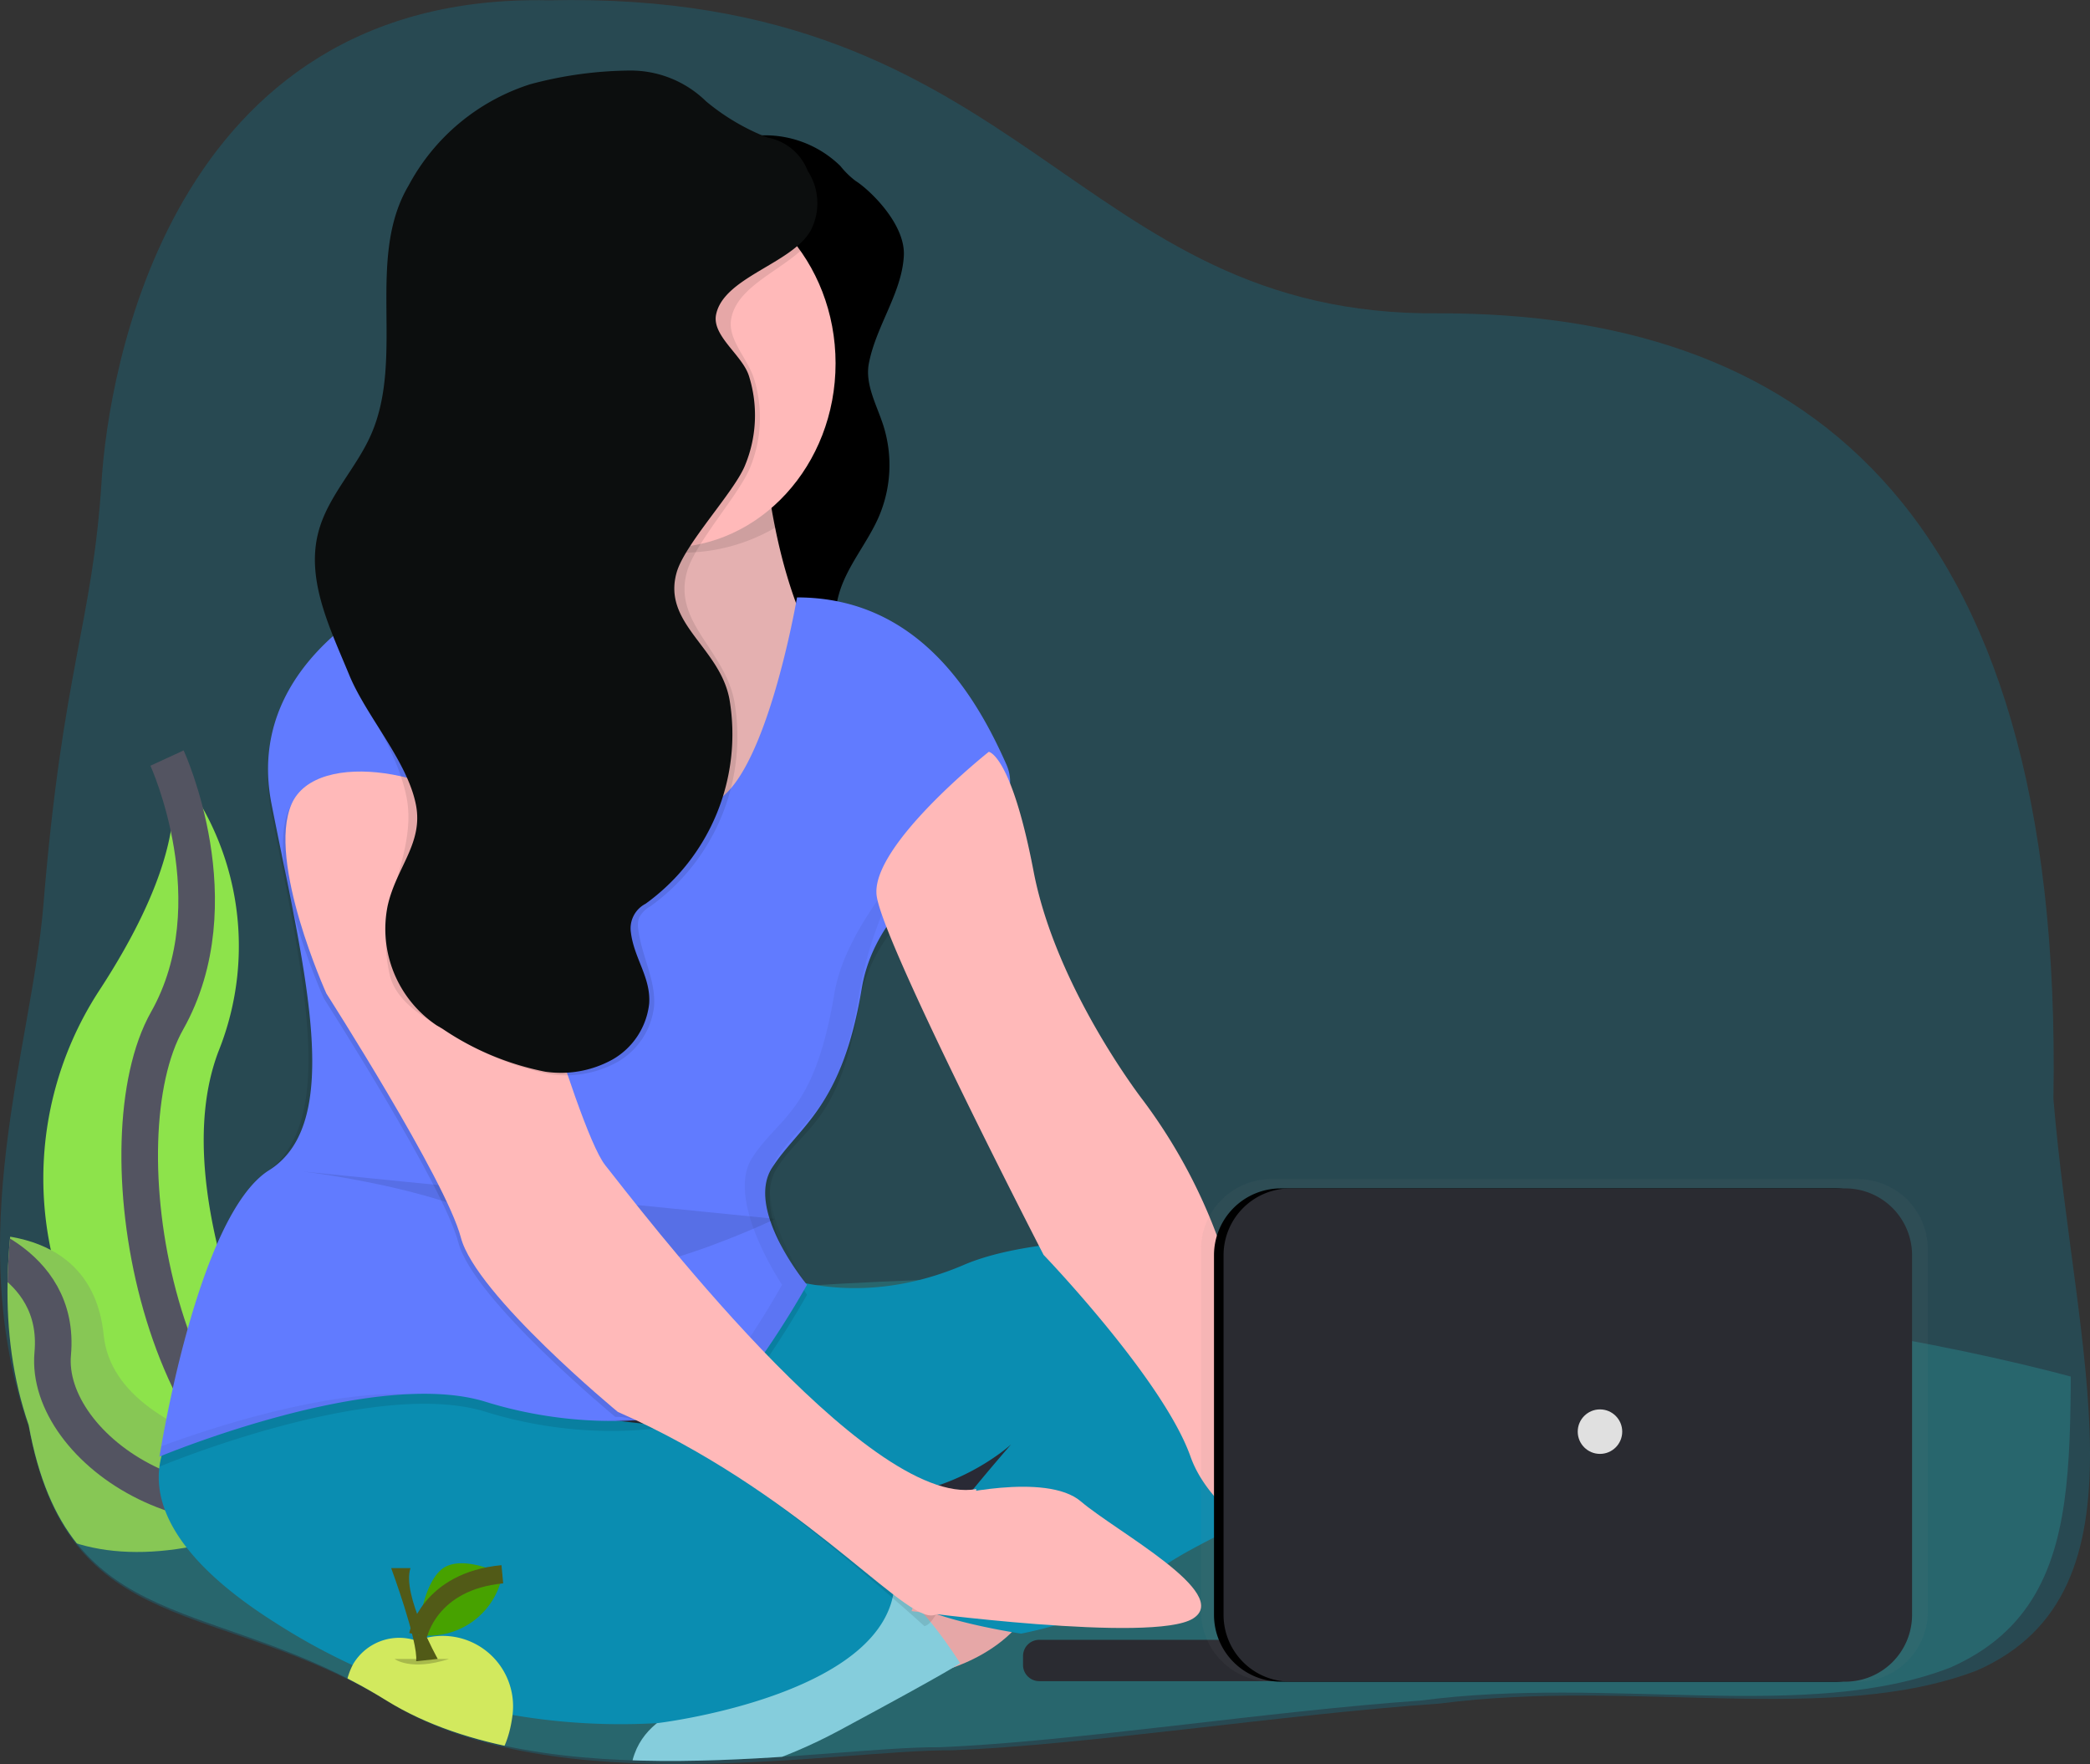 <svg xmlns="http://www.w3.org/2000/svg" xmlns:xlink="http://www.w3.org/1999/xlink" width="114.241" height="96.423" viewBox="0 0 114.241 96.423">
  <rect x="0" y="0" width="114.241" height="96.423" fill="#333333" stroke="none"/>
  <defs>
    <style>
      .cls-1 {
        fill: #eeffd4;
      }

      .cls-13, .cls-2 {
        fill: #0a8db1;
      }

      .cls-2 {
        opacity: 0.25;
      }

      .cls-3 {
        clip-path: url(#clip-path);
      }

      .cls-4 {
        fill: #2bc3c7;
        opacity: 0.24;
      }

      .cls-5 {
        fill: #8de34b;
      }

      .cls-27, .cls-6 {
        fill: none;
        stroke-miterlimit: 10;
      }

      .cls-6 {
        stroke: #535461;
        stroke-width: 2px;
      }

      .cls-7 {
        fill: #87c755;
      }

      .cls-8 {
        fill: #ffb9b9;
      }

      .cls-9 {
        fill: #777b9b;
      }

      .cls-10 {
        opacity: 0.66;
      }

      .cls-11, .cls-22 {
        opacity: 0.1;
      }

      .cls-12 {
        fill: #85cddc;
      }

      .cls-14 {
        fill: #e4b0b0;
      }

      .cls-15 {
        fill: #617bff;
      }

      .cls-16 {
        opacity: 0.05;
      }

      .cls-17 {
        fill: #0c0e0e;
      }

      .cls-18 {
        fill: #2a2b31;
      }

      .cls-19 {
        opacity: 0.7;
      }

      .cls-20 {
        fill: url(#linear-gradient);
      }

      .cls-21 {
        fill: #e0e0e0;
      }

      .cls-22 {
        fill: #fff;
      }

      .cls-23 {
        fill: #d2e95e;
      }

      .cls-24 {
        opacity: 0.2;
      }

      .cls-25 {
        fill: #515a17;
      }

      .cls-26 {
        fill: #47a200;
      }

      .cls-27 {
        stroke: #515a17;
      }
    </style>
    <clipPath id="clip-path">
      <path id="Path_3649" data-name="Path 3649" class="cls-1" d="M166.67,76.439c-7.8,3.037-18.581.437-28.967,1.809-8.427.587-18.972,2.257-26.309,2.551-6.244-.043-21.419,2.888-30.212-2.551C71.844,72.426,63.753,74.912,61.625,63.2c-3.614-10.465,2.517-20.7.773-28.4-2.826-12.472,2.657-15.423,3.151-23.3.351-5.595,3.513-26.624,24.1-26.187C115.522-15.274,110.885-1.247,118.063.6c8.276,1.742,6.215-3.111,26.071-3.331,8.6.076,18.125,7.627,16.527,29.262-.436,7.26,9.584,9.583,12.924,24.684C172.426,62.4,175.471,72.55,166.67,76.439Z" transform="translate(-60.463 14.704)"/>
    </clipPath>
    <linearGradient id="linear-gradient" x1="0.5" y1="-2.244" x2="0.5" y2="-1.244" gradientUnits="objectBoundingBox">
      <stop offset="0" stop-color="gray" stop-opacity="0.251"/>
      <stop offset="0.54" stop-color="gray" stop-opacity="0.122"/>
      <stop offset="1" stop-color="gray" stop-opacity="0.102"/>
    </linearGradient>
  </defs>
  <g id="Group_2238" data-name="Group 2238" transform="translate(0 0)">
    <path id="Path_3694" data-name="Path 3694" class="cls-2" d="M167.98,76.6c-7.909,3.043-18.836.437-29.366,1.812-8.543.588-19.233,2.261-26.671,2.556-6.33-.043-21.714,2.893-30.628-2.556C71.849,72.58,63.647,75.07,61.49,63.337c-3.664-10.484.109-20.654.784-28.447,1.066-13.1,2.694-15.45,3.195-23.343.356-5.6,3.561-26.671,24.436-26.233,26.224-.589,28.582,17.33,48.71,17.109,19.151,0,34.119,9.866,33.539,42.945C173.314,59.3,177.714,72.311,167.98,76.6Z" transform="translate(-59.912 14.703)"/>
    <g id="Mask_Group_214" data-name="Mask Group 214" class="cls-3" transform="translate(0.409)">
      <ellipse id="Ellipse_352" data-name="Ellipse 352" class="cls-4" cx="69.288" cy="16.403" rx="69.288" ry="16.403" transform="translate(-8.231 69.751)"/>
      <path id="Path_3650" data-name="Path 3650" class="cls-5" d="M81.464,279.54a15.416,15.416,0,0,1,2.811,16.034c-3.643,9.58,6.245,25.5,6.245,25.5s-.106-.015-.3-.05a18.793,18.793,0,0,1-12.47-28.765C80.488,288.074,82.732,283.162,81.464,279.54Z" transform="translate(-72.743 -238.104)"/>
      <path id="Path_3651" data-name="Path 3651" class="cls-6" d="M115.048,279.54s3.643,7.91,0,14.364-.625,24.566,9.056,27.169" transform="translate(-106.327 -238.104)"/>
      <path id="Path_3652" data-name="Path 3652" class="cls-7" d="M40.09,470.818s7.364-1.173,8.031,5.427,14.157,7.514,14.157,7.514l-.253.169c-11.13,7.308-21.777,4.653-20.172-5.056C42.449,475.262,42.4,471.634,40.09,470.818Z" transform="translate(-42.863 -403.274)"/>
      <path id="Path_3654" data-name="Path 3654" class="cls-6" d="M40.09,471.33s5.717,1.255,5.246,6.452,8.489,11.435,16.949,6.489" transform="translate(-42.863 -403.787)"/>
      <path id="Path_3655" data-name="Path 3655" class="cls-8" d="M587.619,561.82s5.595-.444,7.205,1.481,7.359,6.338,4.986,7.321-15.11-2.942-15.11-2.942Z" transform="translate(-513.338 -481.92)"/>
      <path id="Path_3656" data-name="Path 3656" d="M260.1,31.942a4.644,4.644,0,0,1-.834-.817,5.888,5.888,0,0,0-4.145-1.678,14.846,14.846,0,0,0-4.508.749c-2.935.845-6.036,2.085-7.6,4.71-2.374,4-.184,9.38-2.061,13.632-.817,1.857-2.374,3.373-2.88,5.339-.681,2.626.662,5.29,1.695,7.8a37.175,37.175,0,0,1,2.1,6.97,15.63,15.63,0,0,1,.178,6.4,6.857,6.857,0,0,0-.362,2.777c.272,1.4,1.623,2.277,2.85,2.995l.32.188a15.258,15.258,0,0,0,5.617,2.347,5.827,5.827,0,0,0,3.675-.66,4.023,4.023,0,0,0,2.011-3.057c.1-1.431-.693-2.77-.864-4.2a1.272,1.272,0,0,1,.048-.643,1.574,1.574,0,0,1,.618-.617A11.42,11.42,0,0,0,260.554,63c-.525-2.85-2.159-5.685-1.368-8.474.437-1.541,1.563-2.789,2.194-4.261a7.156,7.156,0,0,0,.234-4.958c-.361-1.124-1.014-2.247-.79-3.4.4-2.053,1.793-3.836,1.909-5.852C262.846,34.294,260.835,32.4,260.1,31.942Z" transform="translate(-213.739 -22.051)"/>
      <path id="Path_3657" data-name="Path 3657" class="cls-9" d="M292.767,494.7H263.5V479.05l16.335,6.262,12.932-6.262Z" transform="translate(-235.862 -410.456)"/>
      <path id="Path_3658" data-name="Path 3658" class="cls-10" d="M292.767,494.7H263.5V479.05l16.335,6.262,12.932-6.262Z" transform="translate(-235.862 -410.456)"/>
      <path id="Path_3659" data-name="Path 3659" class="cls-8" d="M415,595.117s-5.309,1.269-5.853,3.594,3.131,2.114,3.131,2.114,5.173-1.058,5.853-5.286S415,595.117,415,595.117Z" transform="translate(-361.638 -509.364)"/>
      <path id="Path_3660" data-name="Path 3660" class="cls-11" d="M415,595.117s-5.309,1.269-5.853,3.594,3.131,2.114,3.131,2.114,5.173-1.058,5.853-5.286S415,595.117,415,595.117Z" transform="translate(-361.638 -509.364)"/>
      <path id="Path_3661" data-name="Path 3661" class="cls-12" d="M315.573,616.894s-5.005.325-5.073,4.386c-.009.544,5.214.7,11.414-2.631s6.622-3.685,6.622-3.685-2.4-3.86-4.084-4.386S315.573,616.894,315.573,616.894Z" transform="translate(-276.464 -524.054)"/>
      <path id="Path_3662" data-name="Path 3662" class="cls-13" d="M122.745,522.194s-5.717,4.764,4.9,11.435a34.877,34.877,0,0,0,20.827,5.445s11.075-1.311,12.752-6.51-8.26-9.553-8.26-9.553-10.89,0-15.79-3.131S122.745,522.194,122.745,522.194Z" transform="translate(-112.939 -444.89)"/>
      <path id="Path_3663" data-name="Path 3663" class="cls-13" d="M318.239,473.975s4.9,2.859,11.571,0c5.132-2.2,16.389-1.337,21.308-.817a5.691,5.691,0,0,1,4.911,4.061c.515,1.82.136,4.056-2.943,6.153-6.806,4.628-11.571,5.99-13.34,7.9s-6.806,2.859-6.806,2.859-6.4-.953-6.4-2.314,5.853-8.031,5.853-8.031-8.576,7.9-17.424-2.723S318.239,473.975,318.239,473.975Z" transform="translate(-277.532 -404.838)"/>
      <path id="Path_3664" data-name="Path 3664" class="cls-14" d="M231.788,166,214.5,154.159s8.293-5.623,9-10.649a4.084,4.084,0,0,0-.565-2.827c-3.4-5.445,11.979,0,11.979,0a32.152,32.152,0,0,0,.579,4.22c.668,3.315,2.079,7.729,5,9.937C245.537,158.651,231.788,166,231.788,166Z" transform="translate(-193.532 -116.058)"/>
      <path id="Path_3665" data-name="Path 3665" class="cls-11" d="M285.938,144.9a10.08,10.08,0,0,1-11.993-1.387,4.084,4.084,0,0,0-.565-2.827c-3.4-5.445,11.979,0,11.979,0A32.057,32.057,0,0,0,285.938,144.9Z" transform="translate(-243.972 -116.058)"/>
      <ellipse id="Ellipse_353" data-name="Ellipse 353" class="cls-8" cx="9.221" cy="10.073" rx="9.221" ry="10.073" transform="translate(26.822 9.788)"/>
      <path id="Path_3666" data-name="Path 3666" class="cls-11" d="M156.348,210.4s-2.042,11.979-5.445,11.3-14.021-12.66-14.021-12.66-11.026,3.675-9.256,12.66,3.539,16.607-.136,19.466-5.989,16.2-5.989,16.2,11.707-4.9,17.832-2.995,12.387.953,13.885-.817a50.161,50.161,0,0,0,3.675-5.581s-3.131-4.628-1.633-6.942,3.4-2.45,4.492-8.984,9.665-8.848,8.031-12.524S163.018,210.4,156.348,210.4Z" transform="translate(-113.191 -177.201)"/>
      <path id="Path_3667" data-name="Path 3667" class="cls-15" d="M156.348,206.4s-2.042,11.979-5.445,11.3-14.021-12.66-14.021-12.66-11.026,3.675-9.256,12.66,4.027,17.4-.136,20.01c-3.942,2.477-5.989,15.654-5.989,15.654s11.707-4.9,17.832-2.995,12.387.953,13.885-.817a50.163,50.163,0,0,0,3.675-5.581s-3.4-4.084-1.906-6.4,3.812-3.267,4.9-9.8,9.529-8.576,7.9-12.251S163.018,206.4,156.348,206.4Z" transform="translate(-113.191 -173.746)"/>
      <path id="Path_3668" data-name="Path 3668" class="cls-8" d="M425.406,572.666s5.445-1.361,7.351.272,8.3,5.036,6.126,6.4-15.382-.408-15.382-.408Z" transform="translate(-374.082 -490.869)"/>
      <g id="Group_1354" data-name="Group 1354" class="cls-16" transform="translate(8.309 31.294)">
        <path id="Path_3669" data-name="Path 3669" d="M240.784,217.7a1.453,1.453,0,0,0,.935-.136c-3.782-1.459-13.595-12.524-13.595-12.524s-.387.129-1,.4C229,207.522,237.753,217.094,240.784,217.7Z" transform="translate(-212.742 -205.04)"/>
        <path id="Path_3670" data-name="Path 3670" d="M318.817,280.886c3.754-1.444-6.942,5.99-8.031,12.523s-2.995,6.67-4.492,8.984,1.633,6.942,1.633,6.942a50.173,50.173,0,0,1-3.675,5.581c-.858,1.014-3.279,1.757-6.342,1.851,3.694.117,6.722-.693,7.7-1.851a50.162,50.162,0,0,0,3.675-5.581s-3.131-4.628-1.633-6.942,3.4-2.45,4.492-8.984S317.933,281.226,318.817,280.886Z" transform="translate(-273.896 -270.404)"/>
        <path id="Path_3671" data-name="Path 3671" d="M121.6,537.687c-.069.363-.1.569-.1.569s7.612-3.187,13.773-3.421C130.518,534.637,124.374,536.66,121.6,537.687Z" transform="translate(-121.5 -489.93)"/>
      </g>
      <path id="Path_3672" data-name="Path 3672" class="cls-8" d="M415.509,277.04s1.225.136,2.45,6.534,5.99,12.524,5.99,12.524a29.661,29.661,0,0,1,4.356,8.3c1.634,4.9,8.916,11.366,11.5,11.639,0,0-4.969,4.969-4.424,6.33s-.545,0-.545,0-6.806-2.586-8.3-6.806-8.031-11.026-8.031-11.026-8.712-16.88-9.12-19.6S415.509,277.04,415.509,277.04Z" transform="translate(-361.871 -235.945)"/>
      <path id="Path_3673" data-name="Path 3673" class="cls-11" d="M179,445.54s10.482,1.225,12.8,4.492,13.034-1.9,13.034-1.9" transform="translate(-162.864 -381.508)"/>
      <path id="Path_3674" data-name="Path 3674" class="cls-11" d="M182.42,289.945s4.492,16.471,6.126,18.513,14.293,18.785,20.283,17.7c0,0-1.477,6.948-2.7,7.22,0,0-12.68-11.576-16.9-11.44,0,0-7.759-6.4-8.576-9.529s-7.351-13.34-7.351-13.34-3.267-7.215-1.906-10.346S179.97,286.95,182.42,289.945Z" transform="translate(-156.007 -244.493)"/>
      <path id="Path_3675" data-name="Path 3675" class="cls-8" d="M183.42,287.945s4.492,16.471,6.126,18.513,14.293,18.785,20.283,17.7c0,0-.662,6.994-2.5,6.907s-7.294-6.806-17.1-11.127c0,0-7.759-6.4-8.576-9.529s-7.351-13.34-7.351-13.34-3.267-7.215-1.906-10.346S180.97,284.95,183.42,287.945Z" transform="translate(-156.871 -242.766)"/>
      <path id="Path_3676" data-name="Path 3676" class="cls-11" d="M213.019,15.949a2.918,2.918,0,0,0-2.379-2.653c-.852-.136-1.8.1-2.536-.354a4.644,4.644,0,0,1-.834-.817,5.888,5.888,0,0,0-4.145-1.678,14.847,14.847,0,0,0-4.508.749c-2.935.845-6.036,2.085-7.6,4.71-2.374,4-.184,9.38-2.061,13.632-.817,1.857-2.374,3.373-2.88,5.339-.681,2.626.662,5.29,1.695,7.8.927,2.249,2.392,4.168,2.863,6.554.415,2.107-.57,4.254-1.039,6.354a9.082,9.082,0,0,0,.094,3.236c.272,1.4,1.623,2.277,2.85,2.995l.32.188a15.258,15.258,0,0,0,5.617,2.347,5.827,5.827,0,0,0,3.675-.66,4.023,4.023,0,0,0,2.011-3.057c.1-1.431-.693-2.77-.864-4.2a1.272,1.272,0,0,1,.048-.643,1.574,1.574,0,0,1,.618-.617A11.42,11.42,0,0,0,208.554,44c-.525-2.85-3.383-4.334-2.592-7.123.437-1.541,2.786-4.14,3.418-5.611a7.156,7.156,0,0,0,.234-4.958c-.361-1.124-1.457-2.118-1.232-3.274.4-2.053,3.573-2.837,4.606-4.655a3.23,3.23,0,0,0-.98-4.127" transform="translate(-168.818 -5.638)"/>
      <path id="Path_3677" data-name="Path 3677" class="cls-17" d="M211.019,9.765a2.918,2.918,0,0,0-2.379-2.653,12.036,12.036,0,0,1-3.37-1.987,5.888,5.888,0,0,0-4.145-1.678,21.545,21.545,0,0,0-5.461.749,11.5,11.5,0,0,0-6.644,5.527c-2.374,4-.184,9.38-2.061,13.632-.817,1.857-2.374,3.373-2.88,5.339-.681,2.626.662,5.29,1.695,7.8.927,2.249,3.17,4.694,3.641,7.081.415,2.107-1.077,3.426-1.545,5.527a6.358,6.358,0,0,0,2.672,6.531l.32.188a15.258,15.258,0,0,0,5.617,2.347,5.827,5.827,0,0,0,3.675-.66,4.023,4.023,0,0,0,2.011-3.057c.1-1.431-.826-2.471-1-3.9a1.515,1.515,0,0,1,.8-1.559,11.42,11.42,0,0,0,4.59-11.173c-.525-2.85-3.679-4.144-2.889-6.933.437-1.541,3.083-4.33,3.715-5.8a7.155,7.155,0,0,0,.234-4.958C207.253,19,205.6,17.955,205.82,16.8c.4-2.053,4.135-2.784,5.169-4.6a3.23,3.23,0,0,0-.98-4.127" transform="translate(-167.09 0.409)"/>
      <path id="Path_3682" data-name="Path 3682" class="cls-18" d="M469.145,633.6H483.36a.885.885,0,0,1,.885.885v.489a.885.885,0,0,1-.885.885H469.145a.885.885,0,0,1-.885-.885v-.489A.885.885,0,0,1,469.145,633.6Z" transform="translate(-412.749 -543.968)"/>
      <g id="Group_1356" data-name="Group 1356" class="cls-19" transform="translate(65.24 64.45)">
        <path id="Path_3683" data-name="Path 3683" class="cls-20" d="M543.572,448.61h32.045a3.841,3.841,0,0,1,3.841,3.841v19.787a3.841,3.841,0,0,1-3.841,3.841H543.572a3.841,3.841,0,0,1-3.841-3.841V452.451A3.842,3.842,0,0,1,543.572,448.61Z" transform="translate(-539.73 -448.61)"/>
      </g>
      <path id="Path_3684" data-name="Path 3684" d="M548.594,452.33h30.327a3.654,3.654,0,0,1,3.654,3.654v19.655a3.654,3.654,0,0,1-3.654,3.654H548.594a3.654,3.654,0,0,1-3.654-3.654V455.984A3.654,3.654,0,0,1,548.594,452.33Z" transform="translate(-478.991 -387.373)"/>
      <path id="Path_3685" data-name="Path 3685" class="cls-18" d="M552.424,452.33h30.327a3.654,3.654,0,0,1,3.654,3.654v19.655a3.654,3.654,0,0,1-3.654,3.654H552.424a3.654,3.654,0,0,1-3.654-3.654V455.984A3.654,3.654,0,0,1,552.424,452.33Z" transform="translate(-482.299 -387.373)"/>
      <ellipse id="Ellipse_357" data-name="Ellipse 357" class="cls-21" cx="1.216" cy="1.216" rx="1.216" ry="1.216" transform="translate(85.831 77.037)"/>
      <path id="Path_3687" data-name="Path 3687" class="cls-22" d="M196.981,641.2a3.472,3.472,0,0,1-.046-3.345,2.7,2.7,0,0,1,3.2-1.172l.11-.039a3.518,3.518,0,0,1,2.54.057,3.517,3.517,0,0,0-2.995-.286l-.11.039a2.7,2.7,0,0,0-3.2,1.172,3.472,3.472,0,0,0,.046,3.345,5.169,5.169,0,0,0,2.45,2.314A5.354,5.354,0,0,1,196.981,641.2Z" transform="translate(-177.614 -546.216)"/>
      <g id="Group_1357" data-name="Group 1357" transform="translate(18.457 85.449)">
        <path id="Path_3686" data-name="Path 3686" class="cls-23" d="M199.966,636.909a2.926,2.926,0,0,0-3.472,1.271,3.765,3.765,0,0,0,.05,3.627,5.324,5.324,0,0,0,5.166,2.923c2.453-.131,3.27-2,3.491-3.745a3.847,3.847,0,0,0-5.109-4.118Z" transform="translate(-196.054 -632.675)"/>
        <path id="Path_3688" data-name="Path 3688" class="cls-24" d="M214.36,645.18s.869.683,2.979,0" transform="translate(-211.658 -639.952)"/>
        <path id="Path_3689" data-name="Path 3689" class="cls-25" d="M213.1,611.54s1.489,4.034,1.365,5.09l1.181-.124s-1.987-3.543-1.489-4.966Z" transform="translate(-210.584 -611.278)"/>
        <path id="Path_3691" data-name="Path 3691" class="cls-26" d="M227.7,610.364s-2.344-1.2-3.4-.208-1.21,3.522-1.21,3.522A4.094,4.094,0,0,0,227.7,610.364Z" transform="translate(-219.099 -609.764)"/>
        <path id="Path_3693" data-name="Path 3693" class="cls-27" d="M223.1,617.144s.616-2.939,4.6-3.314" transform="translate(-219.108 -613.23)"/>
      </g>
    </g>
  </g>
</svg>
